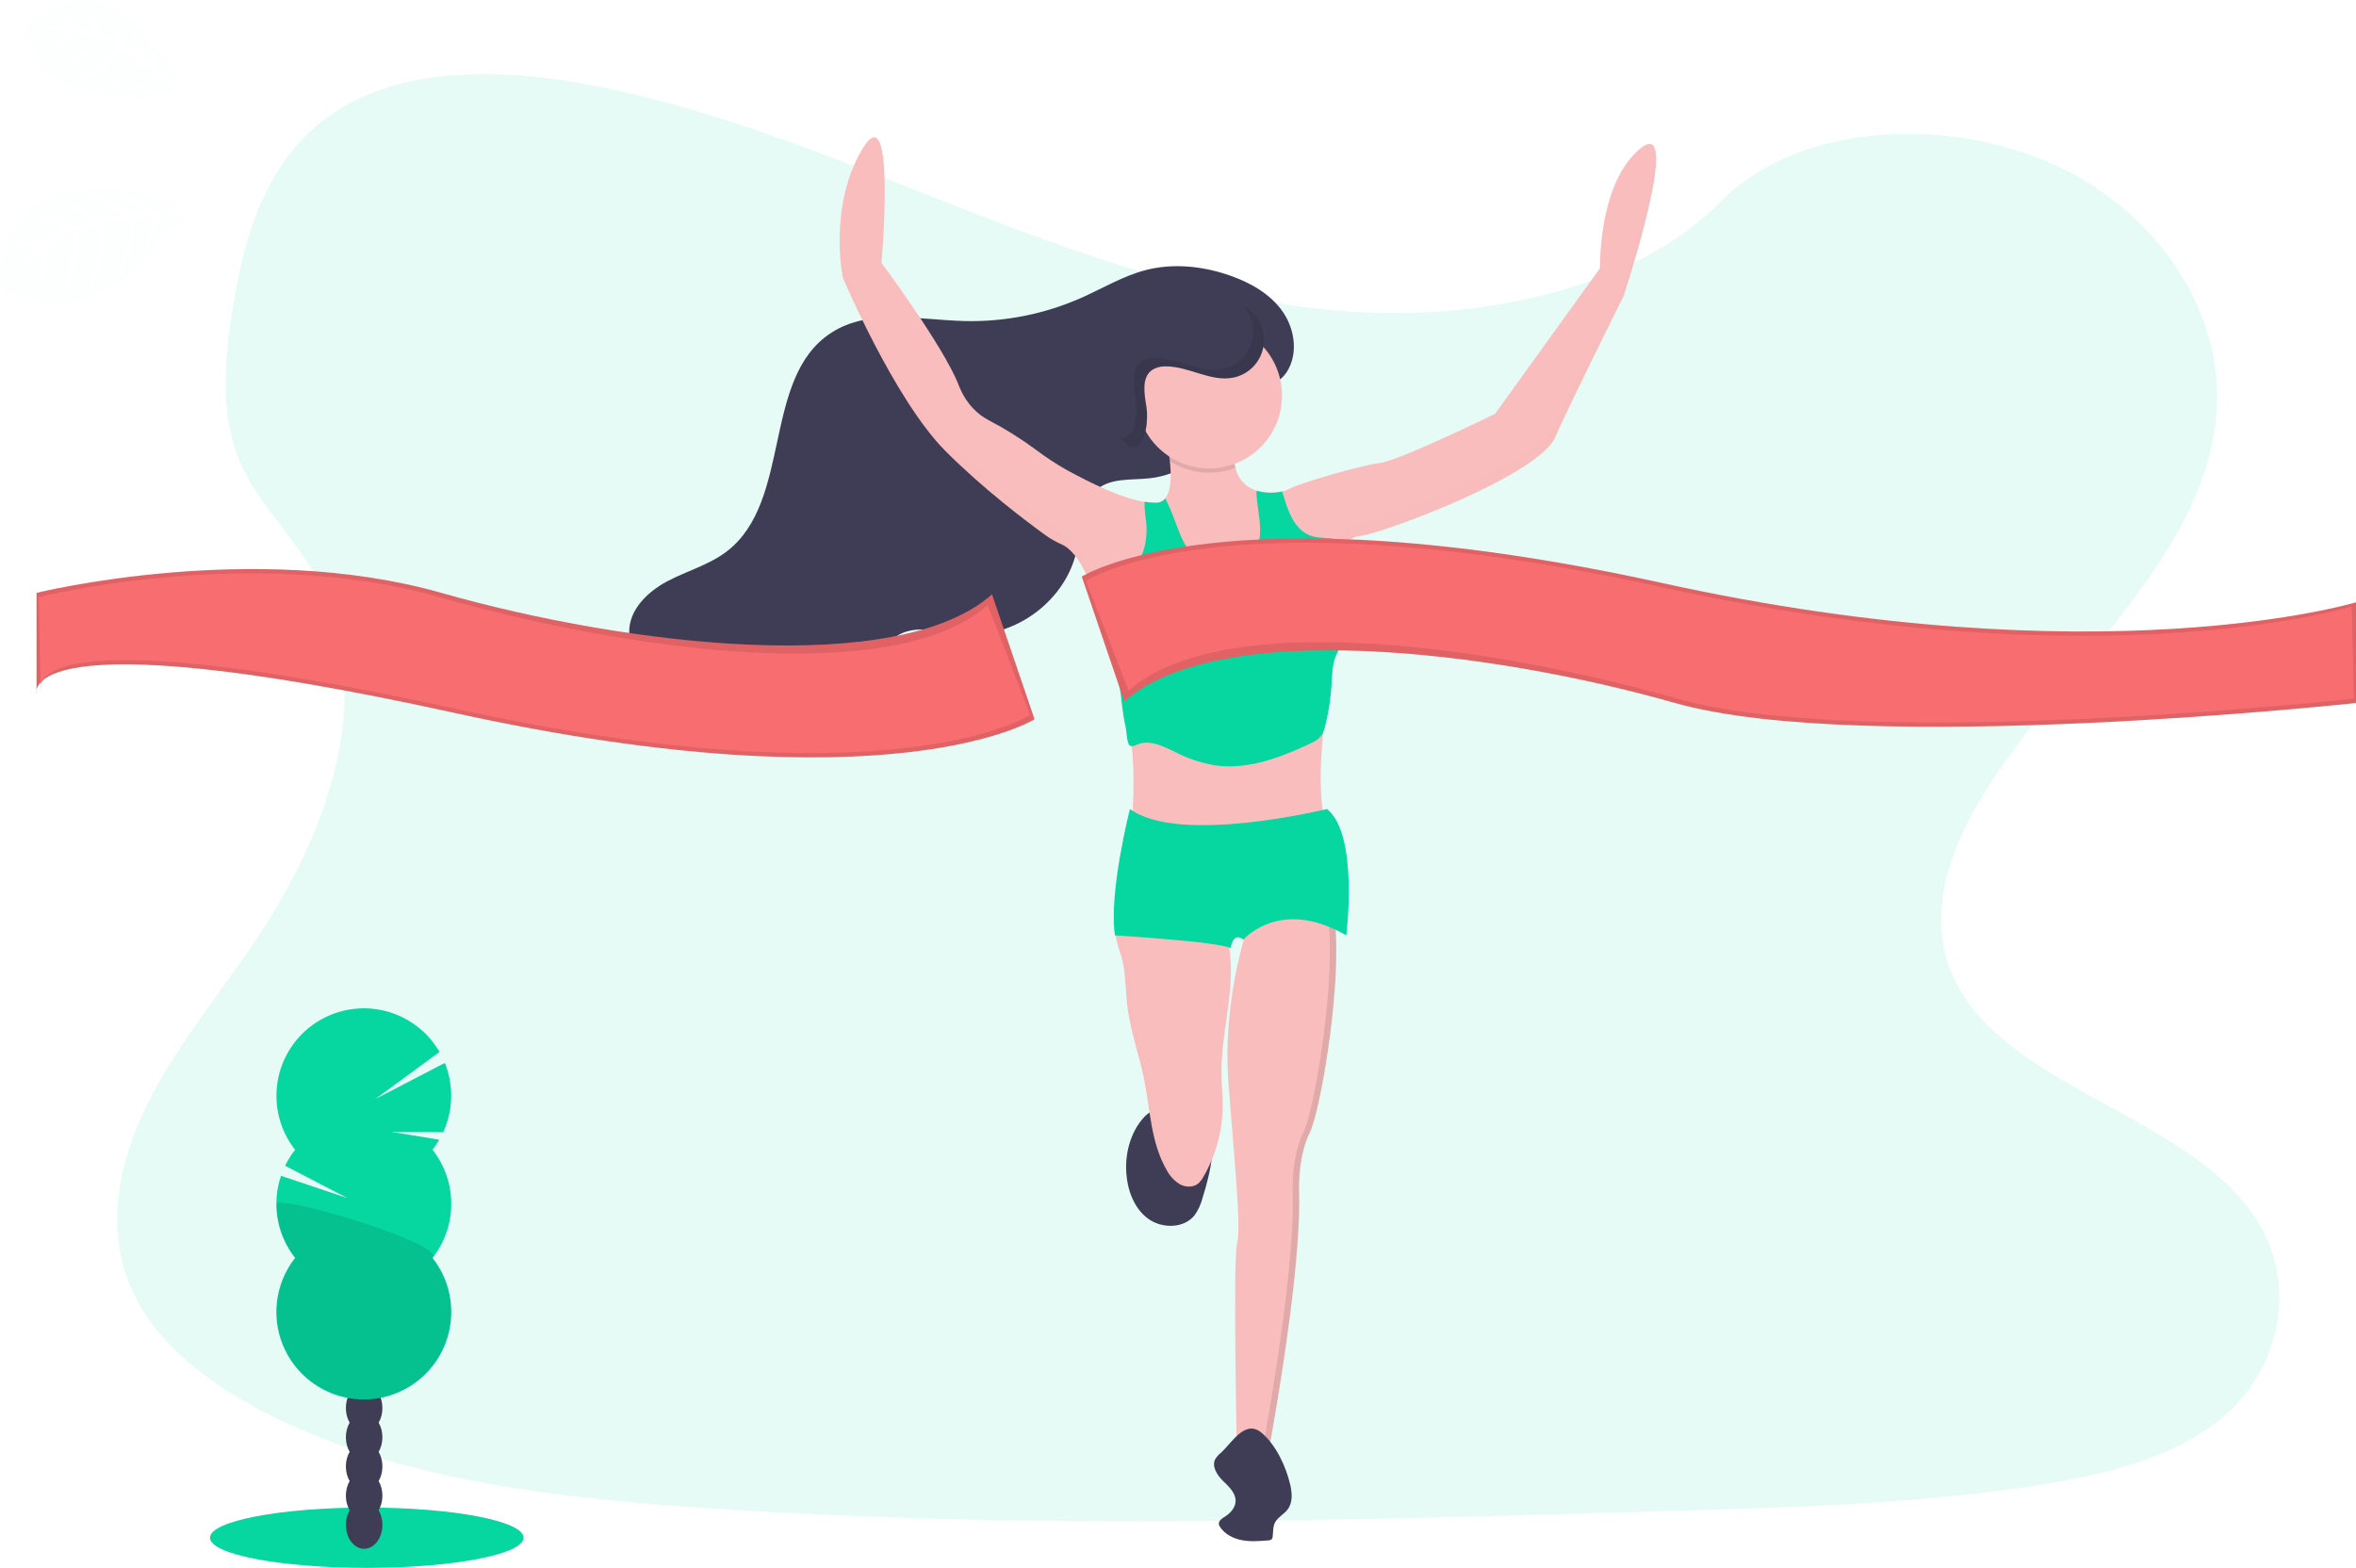 <svg width="296" height="197" viewBox="0 0 296 197" fill="none" xmlns="http://www.w3.org/2000/svg">
<g clip-path="url(#clip0)">
<path opacity="0.1" d="M172.536 39.291C155.123 38.672 138.537 33.049 122.711 26.91C106.885 20.771 91.188 13.941 74.191 10.682C63.259 8.585 50.755 8.289 41.949 14.151C33.471 19.803 30.732 29.532 29.26 38.569C28.151 45.368 27.5 52.521 30.535 58.886C32.645 63.305 36.385 67.019 38.973 71.253C47.979 85.98 41.612 104.141 31.856 118.521C27.282 125.268 21.968 131.708 18.435 138.883C14.903 146.058 13.269 154.291 16.361 161.617C19.423 168.884 26.723 174.331 34.63 178.166C50.691 185.955 69.609 188.186 88.069 189.448C128.921 192.244 169.988 191.033 210.948 189.822C226.107 189.373 241.331 188.918 256.242 186.574C264.524 185.271 273.072 183.204 279.086 178.217C286.716 171.884 288.608 161.159 283.493 153.22C274.915 139.901 251.205 136.593 245.203 122.297C241.904 114.43 245.291 105.664 250.089 98.368C260.378 82.715 277.622 68.981 278.529 51.087C279.153 38.798 270.863 26.491 258.045 20.675C244.611 14.579 225.978 15.346 216.071 25.436C205.852 35.813 187.913 39.81 172.536 39.291Z" fill="#06D6A0"/>
<path d="M46.081 197.001C56.96 197.001 65.779 195.304 65.779 193.211C65.779 191.118 56.96 189.422 46.081 189.422C35.202 189.422 26.383 191.118 26.383 193.211C26.383 195.304 35.202 197.001 46.081 197.001Z" fill="#06D6A0"/>
<path d="M45.749 194.605C47.016 194.605 48.042 193.26 48.042 191.601C48.042 189.942 47.016 188.598 45.749 188.598C44.483 188.598 43.457 189.942 43.457 191.601C43.457 193.26 44.483 194.605 45.749 194.605Z" fill="#3F3D56"/>
<path d="M45.749 190.933C47.016 190.933 48.042 189.588 48.042 187.929C48.042 186.271 47.016 184.926 45.749 184.926C44.483 184.926 43.457 186.271 43.457 187.929C43.457 189.588 44.483 190.933 45.749 190.933Z" fill="#3F3D56"/>
<path d="M45.749 187.261C47.016 187.261 48.042 185.916 48.042 184.257C48.042 182.599 47.016 181.254 45.749 181.254C44.483 181.254 43.457 182.599 43.457 184.257C43.457 185.916 44.483 187.261 45.749 187.261Z" fill="#3F3D56"/>
<path d="M45.749 183.593C47.016 183.593 48.042 182.248 48.042 180.589C48.042 178.931 47.016 177.586 45.749 177.586C44.483 177.586 43.457 178.931 43.457 180.589C43.457 182.248 44.483 183.593 45.749 183.593Z" fill="#3F3D56"/>
<path d="M45.749 179.925C47.016 179.925 48.042 178.58 48.042 176.921C48.042 175.263 47.016 173.918 45.749 173.918C44.483 173.918 43.457 175.263 43.457 176.921C43.457 178.58 44.483 179.925 45.749 179.925Z" fill="#3F3D56"/>
<path d="M45.749 176.253C47.016 176.253 48.042 174.908 48.042 173.25C48.042 171.591 47.016 170.246 45.749 170.246C44.483 170.246 43.457 171.591 43.457 173.25C43.457 174.908 44.483 176.253 45.749 176.253Z" fill="#3F3D56"/>
<path d="M45.749 172.581C47.016 172.581 48.042 171.237 48.042 169.578C48.042 167.919 47.016 166.574 45.749 166.574C44.483 166.574 43.457 167.919 43.457 169.578C43.457 171.237 44.483 172.581 45.749 172.581Z" fill="#3F3D56"/>
<path d="M54.335 144.461C54.649 144.062 54.935 143.642 55.19 143.204L49.163 142.213L55.68 142.262C56.306 140.901 56.647 139.427 56.683 137.93C56.719 136.433 56.449 134.944 55.89 133.555L47.148 138.093L55.22 132.172C54.464 130.868 53.447 129.733 52.234 128.838C51.02 127.944 49.636 127.308 48.167 126.972C46.697 126.636 45.174 126.606 43.693 126.883C42.211 127.161 40.802 127.741 39.554 128.587C38.306 129.432 37.246 130.526 36.438 131.799C35.631 133.073 35.094 134.499 34.862 135.988C34.629 137.478 34.706 139 35.086 140.459C35.467 141.918 36.144 143.283 37.074 144.469C36.586 145.09 36.166 145.763 35.821 146.474L43.645 150.538L35.304 147.739C34.717 149.47 34.572 151.321 34.881 153.123C35.19 154.924 35.944 156.621 37.074 158.057C35.8 159.678 35.007 161.625 34.786 163.675C34.565 165.726 34.926 167.797 35.827 169.652C36.727 171.507 38.132 173.071 39.879 174.166C41.627 175.26 43.647 175.84 45.709 175.84C47.77 175.84 49.791 175.26 51.538 174.166C53.286 173.071 54.69 171.507 55.591 169.652C56.491 167.797 56.852 165.726 56.631 163.675C56.411 161.625 55.618 159.678 54.343 158.057C55.866 156.12 56.694 153.727 56.694 151.263C56.694 148.799 55.866 146.406 54.343 144.469L54.335 144.461Z" fill="#06D6A0"/>
<path opacity="0.1" d="M34.727 151.251C34.723 153.716 35.552 156.109 37.078 158.044C35.803 159.665 35.01 161.612 34.79 163.662C34.569 165.712 34.93 167.784 35.83 169.639C36.731 171.494 38.136 173.058 39.883 174.152C41.631 175.247 43.651 175.827 45.712 175.827C47.774 175.827 49.794 175.247 51.542 174.152C53.289 173.058 54.694 171.494 55.595 169.639C56.495 167.784 56.856 165.712 56.635 163.662C56.415 161.612 55.621 159.665 54.347 158.044C55.81 156.179 34.727 150.021 34.727 151.251Z" fill="black"/>
<path d="M141.512 147.48C141.679 149.633 142.508 151.861 144.251 153.132C145.995 154.402 148.769 154.378 150.101 152.672C150.548 152.031 150.877 151.315 151.072 150.559C152.194 147.012 152.99 143.131 151.761 139.619C148.987 139.438 145.771 138.133 143.689 140.426C142.007 142.294 141.318 144.991 141.512 147.48Z" fill="#3F3D56"/>
<path d="M154.392 125.782C154.023 128.912 153.396 132.029 153.461 135.18C153.485 136.397 153.614 137.602 153.617 138.824C153.622 141.997 152.786 145.114 151.195 147.859C151.028 148.182 150.804 148.472 150.533 148.715C149.896 149.232 148.935 149.188 148.219 148.793C147.52 148.358 146.952 147.741 146.575 147.009C144.571 143.574 144.514 139.4 143.721 135.506C143.113 132.526 142.047 129.639 141.662 126.624C141.412 124.684 141.45 122.706 141.052 120.79C140.93 120.211 140.591 119.342 140.368 118.488C140.164 117.727 140.051 116.979 140.261 116.465C140.688 115.412 142.09 115.821 143.002 115.886C146.214 116.124 149.44 116.116 152.651 115.862C152.968 115.838 153.329 115.824 153.552 116.05C153.65 116.164 153.723 116.297 153.768 116.44C154.023 117.14 154.219 117.86 154.351 118.593C154.795 120.938 154.672 123.395 154.392 125.782Z" fill="#FABDBD"/>
<g opacity="0.1">
<path opacity="0.1" d="M153.153 115.861C152.987 115.843 152.82 115.843 152.655 115.861C151.116 115.985 149.574 116.046 148.035 116.055C149.741 116.058 151.447 115.994 153.153 115.861Z" fill="black"/>
<path opacity="0.1" d="M148.761 148.792C148.062 148.357 147.494 147.741 147.117 147.008C145.113 143.574 145.056 139.4 144.263 135.505C143.655 132.526 142.589 129.638 142.204 126.624C141.954 124.684 141.992 122.705 141.594 120.789C141.473 120.211 141.134 119.341 140.91 118.488C140.706 117.726 140.593 116.978 140.803 116.464C140.892 116.253 141.042 116.074 141.234 115.949C141.425 115.825 141.65 115.76 141.879 115.764C141.198 115.719 140.533 115.799 140.264 116.464C140.055 116.978 140.168 117.726 140.372 118.488C140.595 119.341 140.934 120.211 141.055 120.789C141.454 122.705 141.416 124.684 141.666 126.624C142.051 129.641 143.117 132.529 143.725 135.505C144.518 139.4 144.575 143.579 146.579 147.008C146.956 147.741 147.524 148.357 148.223 148.792C148.653 149.03 149.145 149.13 149.633 149.078C149.327 149.038 149.032 148.941 148.761 148.792Z" fill="black"/>
</g>
<path d="M164.565 142.287C162.95 145.516 163.219 150.091 163.219 150.091C163.488 160.857 159.183 183.464 159.183 183.464H155.417C155.417 183.464 154.878 158.434 155.417 156.281C155.955 154.128 155.147 146.593 154.34 136.096C153.74 128.292 155.373 121.219 156.251 118.116C156.552 117.039 156.762 116.45 156.762 116.45C156.762 116.45 162.95 107.299 166.448 111.605C167.255 112.607 167.683 114.628 167.831 117.179C168.31 125.598 165.802 139.808 164.565 142.287Z" fill="#FABDBD"/>
<path opacity="0.1" d="M167.83 117.181C167.682 114.63 167.259 112.606 166.447 111.607C165.667 110.649 164.752 110.358 163.805 110.485C164.539 110.607 165.197 111.009 165.64 111.607C166.447 112.608 166.875 114.63 167.023 117.181C167.502 125.599 164.994 139.81 163.756 142.288C162.142 145.518 162.411 150.093 162.411 150.093C162.68 160.859 158.375 183.466 158.375 183.466H159.182C159.182 183.466 163.487 160.859 163.218 150.093C163.218 150.093 162.949 145.518 164.563 142.288C165.801 139.81 168.309 125.599 167.83 117.181Z" fill="black"/>
<path d="M153.458 182.483C153.157 182.719 152.897 183.002 152.688 183.323C152.207 184.232 152.89 185.319 153.622 186.043C154.354 186.767 155.236 187.543 155.236 188.573C155.236 189.402 154.61 190.113 153.907 190.554C153.531 190.791 153.057 191.092 153.135 191.539C153.162 191.652 153.211 191.759 153.278 191.854C153.88 192.777 154.949 193.318 156.03 193.523C157.112 193.727 158.228 193.638 159.329 193.55C159.494 193.555 159.655 193.5 159.781 193.393C159.861 193.286 159.903 193.156 159.902 193.022C159.956 192.452 159.921 191.849 160.171 191.335C160.521 190.632 161.325 190.274 161.785 189.644C162.431 188.783 162.342 187.586 162.098 186.539C161.559 184.259 160.362 181.659 158.565 180.079C156.482 178.265 154.849 181.172 153.458 182.483Z" fill="#3F3D56"/>
<path d="M161.612 46.826C163.113 44.581 162.723 41.443 161.189 39.21C159.655 36.976 157.191 35.571 154.648 34.664C151.22 33.442 147.44 33.025 143.918 33.943C141.114 34.672 138.596 36.198 135.954 37.377C131.279 39.463 126.197 40.475 121.08 40.337C115.4 40.178 109.176 38.722 104.411 41.828C95.688 47.504 99.568 62.953 91.316 69.28C89.091 70.986 86.29 71.732 83.814 73.048C81.339 74.364 78.993 76.654 79.052 79.458C79.079 80.804 79.671 82.088 80.397 83.226C83.491 88.133 89.276 91.168 95.069 91.112C100.862 91.055 106.515 87.974 109.854 83.232C110.691 82.045 111.428 80.723 112.642 79.932C115.063 78.344 118.255 79.456 121.144 79.692C127.578 80.217 134.014 75.386 135.294 69.048C135.832 66.344 135.738 63.111 137.915 61.413C139.672 60.043 142.145 60.337 144.373 60.102C148.446 59.68 151.662 57.142 153.873 53.826C154.888 52.306 155.006 50.489 156.389 49.291C157.88 47.975 160.185 48.947 161.612 46.826Z" fill="#3F3D56"/>
<g opacity="0.1">
<path opacity="0.1" d="M115.696 40.854C118.056 40.919 120.416 40.738 122.738 40.316C122.097 40.335 121.452 40.335 120.809 40.316C116.35 40.192 111.558 39.272 107.398 40.38C110.143 40.407 112.982 40.779 115.696 40.854Z" fill="black"/>
<path opacity="0.1" d="M107.255 80.469C106.042 81.26 105.304 82.582 104.468 83.768C101.896 87.379 98.137 89.972 93.848 91.091C94.162 91.105 94.477 91.113 94.795 91.11C100.593 91.054 106.241 87.972 109.58 83.23C110.417 82.043 111.154 80.722 112.367 79.931L112.577 79.801C110.678 79.54 108.813 79.449 107.255 80.469Z" fill="black"/>
<path opacity="0.1" d="M160.918 39.202C159.387 36.979 156.92 35.563 154.377 34.656C150.949 33.434 147.169 33.017 143.647 33.935C143.566 33.954 143.488 33.978 143.41 33.999C145.409 34.111 147.381 34.514 149.265 35.194C151.807 36.101 154.275 37.517 155.806 39.74C157.337 41.963 157.729 45.123 156.228 47.356C154.802 49.485 152.496 48.514 150.987 49.824C149.604 51.022 149.485 52.839 148.471 54.359C146.569 57.204 143.921 59.473 140.625 60.334C141.758 60.2 142.952 60.216 144.082 60.097C148.156 59.675 151.371 57.137 153.583 53.821C154.597 52.3 154.716 50.484 156.099 49.286C157.608 47.975 159.914 48.947 161.34 46.818C162.844 44.574 162.454 41.425 160.918 39.202Z" fill="black"/>
<path opacity="0.1" d="M138.973 60.634C136.759 60.865 134.286 60.575 132.516 61.944C130.339 63.643 130.444 66.875 129.895 69.58C128.951 74.308 125.114 78.208 120.559 79.659L120.879 79.689C127.312 80.213 133.748 75.382 135.029 69.044C135.567 66.34 135.473 63.107 137.65 61.409C138.149 61.035 138.717 60.761 139.32 60.602C139.199 60.604 139.089 60.623 138.973 60.634Z" fill="black"/>
</g>
<path d="M203.984 37.191C203.984 37.191 197.527 50.11 195.374 54.954C193.222 59.799 173.58 67.065 170.889 67.334C170.168 67.433 169.495 67.757 168.968 68.26C167.448 69.606 166.584 71.91 166.584 71.91C166.584 71.91 167.661 79.176 166.315 91.287C166.288 91.521 166.264 91.755 166.243 91.982C165.07 103.506 167.526 106.224 167.526 106.224C167.526 106.224 141.427 116.182 142.234 103.264C142.487 99.197 142.449 96.226 142.199 93.742C141.925 91.199 141.408 88.688 140.655 86.244C140.017 84.013 139.256 81.566 138.467 78.234C138.088 76.572 137.588 74.939 136.971 73.35C136.952 73.301 136.934 73.253 136.917 73.207C135.572 69.867 134.227 68.788 133.457 68.438C132.731 68.122 132.038 67.732 131.391 67.275C128.905 65.48 123.569 61.456 118.817 56.704C112.36 50.244 105.902 34.904 105.902 34.904C105.902 34.904 104.019 26.022 108.324 18.756C112.629 11.489 110.746 33.02 110.746 33.02C110.746 33.02 118.548 43.516 120.432 48.361C121.4 50.853 122.939 52.128 124.199 52.79C126.279 53.874 128.271 55.119 130.156 56.515C131.43 57.478 132.768 58.352 134.162 59.131C137.17 60.746 140.773 62.568 143.776 63.047C144.245 63.124 144.719 63.165 145.194 63.168C145.419 63.175 145.643 63.131 145.848 63.037C146.054 62.944 146.235 62.804 146.378 62.63C147.185 61.68 147.166 59.635 146.98 57.952C146.881 57.081 146.734 56.216 146.539 55.361C146.539 55.361 155.284 49.843 155.015 56.572C154.973 57.315 155.042 58.061 155.219 58.784C155.362 59.448 155.679 60.062 156.137 60.563C156.595 61.064 157.178 61.435 157.826 61.637C158.876 61.945 159.987 61.981 161.055 61.742C161.388 61.685 161.71 61.575 162.008 61.416C162.815 60.878 170.887 58.456 173.308 58.187C175.73 57.917 187.838 51.996 187.838 51.996L201.022 33.695C201.022 33.695 200.753 22.93 206.134 18.624C211.515 14.318 203.984 37.191 203.984 37.191Z" fill="#FABDBD"/>
<g opacity="0.1">
<path opacity="0.1" d="M166.244 90.369C166.009 92.532 165.905 94.707 165.934 96.882C165.961 95.461 166.056 93.838 166.244 91.984C166.265 91.758 166.29 91.524 166.317 91.29C166.787 87.145 167.012 82.976 166.989 78.805C166.948 82.437 166.723 86.065 166.317 89.675C166.3 89.909 166.265 90.143 166.244 90.369Z" fill="black"/>
<path opacity="0.1" d="M146.82 55.188C146.64 55.292 146.551 55.357 146.551 55.357C146.812 56.508 146.985 57.678 147.067 58.856C147.122 57.628 147.039 56.397 146.82 55.188Z" fill="black"/>
<path opacity="0.1" d="M110.875 31.558C111.007 29.674 111.203 26.297 111.165 23.293C111.12 27.308 110.762 31.405 110.762 31.405L110.875 31.558Z" fill="black"/>
<path opacity="0.1" d="M142.252 102.949C142.252 103.054 142.252 103.159 142.233 103.264C141.426 116.182 167.525 106.225 167.525 106.225C167.22 105.812 166.99 105.349 166.844 104.857C162.913 106.257 143.159 112.764 142.252 102.949Z" fill="black"/>
<path opacity="0.1" d="M203.986 35.577C203.986 35.577 197.528 48.496 195.376 53.34C193.223 58.184 173.582 65.451 170.891 65.72C170.169 65.819 169.497 66.143 168.97 66.646C167.45 67.992 166.586 70.296 166.586 70.296C166.586 70.296 166.651 70.734 166.729 71.569C167.03 70.877 167.805 69.289 168.97 68.261C169.497 67.758 170.169 67.434 170.891 67.335C173.582 67.066 193.223 59.799 195.376 54.955C197.528 50.111 203.986 37.192 203.986 37.192C203.986 37.192 208.536 23.372 208.035 19.238C207.621 24.535 203.986 35.577 203.986 35.577Z" fill="black"/>
<path opacity="0.1" d="M142.2 92.129C141.926 89.586 141.408 87.075 140.655 84.631C140.017 82.4 139.256 79.953 138.468 76.622C138.088 74.959 137.588 73.327 136.972 71.737C136.953 71.688 136.934 71.64 136.918 71.594C135.572 68.254 134.227 67.175 133.458 66.825C132.731 66.509 132.039 66.119 131.391 65.662C128.905 63.867 123.57 59.844 118.818 55.091C112.36 48.632 105.903 33.291 105.903 33.291C105.664 31.996 105.531 30.684 105.505 29.367C105.439 31.222 105.572 33.079 105.903 34.906C105.903 34.906 112.36 50.246 118.818 56.706C123.57 61.459 128.905 65.482 131.391 67.277C132.044 67.735 132.742 68.125 133.474 68.44C134.241 68.79 135.583 69.869 136.934 73.209C136.95 73.255 136.969 73.303 136.988 73.352C137.602 74.942 138.099 76.574 138.476 78.236C139.264 81.568 140.025 84.015 140.663 86.246C141.417 88.69 141.934 91.201 142.208 93.744C142.321 94.869 142.388 96.093 142.407 97.471C142.439 95.688 142.37 93.904 142.2 92.129Z" fill="black"/>
</g>
<path d="M168.847 80.434C168.436 81.113 168.077 81.822 167.771 82.554C167.365 83.685 167.362 84.915 167.287 86.112C167.179 87.793 166.923 89.461 166.522 91.097C166.458 91.398 166.368 91.693 166.253 91.98C166.173 92.172 166.067 92.353 165.939 92.518C165.795 92.693 165.626 92.847 165.438 92.973C165.149 93.165 164.844 93.332 164.526 93.471C160.781 95.22 156.696 96.765 152.609 96.162C150.881 95.86 149.209 95.297 147.65 94.493C146.17 93.775 144.497 92.921 142.963 93.519C142.728 93.638 142.474 93.718 142.212 93.753C142.162 93.754 142.111 93.749 142.062 93.74C141.556 93.643 141.556 91.936 141.44 91.433C140.999 89.501 140.932 87.934 140.668 86.255C140.528 85.326 140.311 84.411 140.02 83.518C138.943 80.261 138.618 76.79 138.618 73.377C138.618 73.207 137.407 73.377 137.003 73.361C136.901 73.361 136.845 73.345 136.869 73.31C136.892 73.276 136.919 73.246 136.95 73.218C137.09 73.104 137.255 73.022 137.431 72.979L137.749 72.885C139.412 72.413 141.247 72.217 142.49 71.046C143.781 69.838 144.104 67.908 144.047 66.143C144.031 65.575 143.754 64.197 143.8 63.053C144.269 63.13 144.743 63.171 145.218 63.174C145.443 63.181 145.667 63.136 145.873 63.043C146.078 62.95 146.259 62.81 146.402 62.636C146.851 63.505 147.239 64.404 147.564 65.327C148.022 66.452 148.371 67.636 149.041 68.654C150.118 70.312 152.103 71.402 154.078 71.235C156.053 71.068 157.891 69.55 158.243 67.601C158.553 65.892 157.834 63.432 157.85 61.656C158.9 61.964 160.011 62 161.079 61.761C161.125 61.871 161.163 61.983 161.195 62.098C161.8 64.175 162.608 66.56 164.639 67.297C165.952 67.771 167.504 67.416 168.718 68.105C168.811 68.158 168.901 68.218 168.987 68.282C169.267 68.491 169.508 68.747 169.7 69.039C170.199 69.862 170.495 70.791 170.564 71.751C170.874 74.752 170.276 77.777 168.847 80.434Z" fill="#06D6A0"/>
<path opacity="0.1" d="M155.219 58.783C153.877 59.3 152.432 59.495 151.001 59.35C149.569 59.206 148.192 58.727 146.98 57.951C146.881 57.08 146.734 56.215 146.539 55.36C146.539 55.36 155.284 49.842 155.015 56.571C154.973 57.314 155.042 58.06 155.219 58.783Z" fill="black"/>
<path d="M151.918 58.856C156.97 58.856 161.066 54.759 161.066 49.705C161.066 44.651 156.97 40.555 151.918 40.555C146.865 40.555 142.77 44.651 142.77 49.705C142.77 54.759 146.865 58.856 151.918 58.856Z" fill="#FABDBD"/>
<path d="M135.91 72.449C135.91 72.449 153.668 61.145 208.827 73.257C263.985 85.368 296.003 75.679 296.003 75.679V88.328C296.003 88.328 234.119 95.056 210.441 88.328C186.763 81.6 153.058 77.719 141.254 88.137L135.91 72.449Z" fill="#F86D70"/>
<path opacity="0.1" d="M135.91 72.449C135.91 72.449 153.668 61.145 208.827 73.257C263.985 85.368 296.003 75.679 296.003 75.679V88.328C296.003 88.328 234.119 95.056 210.441 88.328C186.763 81.6 153.058 77.719 141.254 88.137L135.91 72.449Z" fill="black"/>
<path d="M136.445 72.984C136.445 72.984 153.665 61.681 208.824 73.792C263.982 85.903 295.462 76.214 295.462 76.214L295.731 87.787C295.731 87.787 234.385 94.515 210.707 87.787C187.029 81.058 153.593 76.37 141.789 86.788L136.445 72.984Z" fill="#F86D70"/>
<path d="M129.975 90.373C129.975 90.373 112.217 101.677 57.059 89.566C1.901 77.455 4.592 87.144 4.592 87.144V74.494C4.592 74.494 31.767 67.766 55.445 74.494C79.122 81.223 112.828 85.103 124.632 74.685L129.975 90.373Z" fill="#F86D70"/>
<path opacity="0.1" d="M129.975 90.373C129.975 90.373 112.217 101.677 57.059 89.566C1.901 77.455 4.592 87.144 4.592 87.144V74.494C4.592 74.494 31.767 67.766 55.445 74.494C79.122 81.223 112.828 85.103 124.632 74.685L129.975 90.373Z" fill="black"/>
<path d="M129.436 89.832C129.436 89.832 112.216 101.135 57.058 89.024C1.9 76.913 5.128 86.602 5.128 86.602L4.859 75.029C4.859 75.029 31.497 68.301 55.174 75.029C78.852 81.758 112.289 86.446 124.092 76.028L129.436 89.832Z" fill="#F86D70"/>
<path d="M144.047 51.221C143.778 49.542 143.363 47.427 144.768 46.466C145.269 46.162 145.848 46.012 146.433 46.035C149.342 46.006 152.121 48.032 154.974 47.44C155.881 47.25 156.715 46.801 157.374 46.149C158.032 45.496 158.489 44.667 158.688 43.761C158.887 42.855 158.82 41.91 158.495 41.042C158.17 40.173 157.601 39.416 156.857 38.863C155.735 38.029 154.317 37.727 152.945 37.445C149.337 36.702 145.57 35.962 142.007 36.906C138.445 37.851 135.189 41.046 135.474 44.711C135.609 46.466 136.502 48.059 137.436 49.556C138.146 50.691 140.912 56.015 142.255 56.096C144.149 56.206 144.233 52.32 144.047 51.221Z" fill="#3F3D56"/>
<path d="M166.718 101.648C166.718 101.648 148.153 106.224 141.964 101.648C141.964 101.648 139.274 112.145 140.081 117.527C140.081 117.527 153.265 118.335 154.61 119.142C154.61 119.142 154.879 116.989 156.225 118.066C156.225 118.066 160.799 112.683 169.14 117.527C169.14 117.527 170.754 104.878 166.718 101.648Z" fill="#06D6A0"/>
<path opacity="0.1" d="M156.866 38.865C156.675 38.726 156.475 38.6 156.266 38.488C156.822 39.12 157.201 39.886 157.368 40.71C157.534 41.534 157.482 42.388 157.215 43.185C156.948 43.983 156.477 44.696 155.848 45.254C155.22 45.812 154.456 46.196 153.632 46.366C150.78 46.958 148.001 44.931 145.092 44.961C144.507 44.938 143.928 45.088 143.427 45.392C142.022 46.352 142.434 48.468 142.703 50.147C142.88 51.245 142.808 55.132 140.919 55.026H140.887C141.406 55.659 141.89 56.087 142.264 56.103C144.148 56.208 144.226 52.335 144.048 51.224C143.779 49.544 143.367 47.429 144.772 46.468C145.273 46.164 145.852 46.014 146.438 46.038C149.346 46.008 152.126 48.034 154.978 47.442C155.885 47.252 156.719 46.804 157.378 46.151C158.036 45.498 158.493 44.669 158.692 43.763C158.891 42.857 158.824 41.913 158.499 41.044C158.174 40.175 157.605 39.418 156.861 38.865H156.866Z" fill="black"/>
<g opacity="0.1">
<path opacity="0.1" d="M23.237 26.078C23.237 26.078 3.119 17.616 0.482 32.876C0.482 32.876 -0.893 35.253 1.02 37.217C1.02 37.217 1.432 36.165 3.377 37.255C4.072 37.637 4.809 37.936 5.573 38.146C6.605 38.431 7.703 38.372 8.699 37.979C8.699 37.979 15.316 37.621 20.88 28.963C20.88 28.963 23.264 27.488 23.385 26.936L19.397 27.206C19.397 27.206 19.701 30.126 18.052 31.878C18.052 31.878 19.518 27.348 18.813 27.219C18.671 27.192 16.707 27.453 16.707 27.453C16.707 27.453 17.215 32.529 14.554 35.156C14.554 35.156 17.024 29.991 15.948 27.545L13.007 28.113C13.007 28.113 13.814 33.452 10.903 36.561C10.903 36.561 13.295 31.07 12.372 28.279L9.552 29.227C9.552 29.227 10.233 34.453 7.798 37.032C7.798 37.032 9.924 30.408 8.923 29.496C8.923 29.496 6.388 30.524 5.845 31.111C5.845 31.111 6.248 34.879 4.698 36.224C4.698 36.224 5.651 31.649 5.18 31.461C5.18 31.461 2.234 33.678 1.338 35.592C1.338 35.592 2.457 32.669 4.809 31.017C4.809 31.017 2.834 30.683 1.311 31.509C1.311 31.509 2.331 29.569 5.522 30.489C5.522 30.489 7.887 28.853 8.36 28.874C8.36 28.874 5.341 27.529 3.159 27.693C3.159 27.693 5.497 26.347 9.1 28.597L11.909 27.58C11.909 27.58 8.01 25.58 6.054 25.588C6.054 25.588 8.654 24.584 12.641 27.383L15.517 26.794C15.517 26.794 12.289 24.816 10.112 24.355C10.112 24.355 12.725 23.944 16.349 26.659L18.318 26.492C18.318 26.492 15.934 25.09 15.213 24.748C14.492 24.407 14.524 24.183 14.524 24.183C16.241 24.481 17.84 25.251 19.144 26.406C19.144 26.406 23.218 26.328 23.237 26.078Z" fill="#06D6A0"/>
</g>
<g opacity="0.1">
<path opacity="0.1" d="M22.495 10.912C22.495 10.912 15.354 -5.578 5.106 1.984C5.106 1.984 2.934 2.614 2.953 4.864C2.953 4.864 3.798 4.474 4.331 6.229C4.53 6.852 4.801 7.45 5.138 8.01C5.584 8.764 6.263 9.353 7.073 9.687C7.073 9.687 11.205 13.245 19.45 11.272C19.45 11.272 21.707 11.757 22.095 11.496L19.573 9.38C19.573 9.38 18.093 11.288 16.108 11.383C16.108 11.383 19.56 9.526 19.213 9.047C19.143 8.95 17.83 7.986 17.83 7.986C17.83 7.986 15.239 11.291 12.18 11.342C12.18 11.342 16.589 9.679 17.343 7.615L15.274 6.269C15.274 6.269 12.707 9.9 9.212 10.088C9.212 10.088 13.759 8.204 14.8 6.008L12.586 4.964C12.586 4.964 10.014 8.463 7.105 8.594C7.105 8.594 12.139 5.871 12.061 4.759C12.061 4.759 9.97 3.925 9.309 3.973C9.309 3.973 7.406 6.436 5.708 6.366C5.708 6.366 8.881 4.189 8.706 3.809C8.706 3.809 5.692 3.449 4.07 4.078C4.07 4.078 6.4 2.98 8.738 3.341C8.738 3.341 7.756 2.014 6.386 1.645C6.386 1.645 8.098 1.072 9.47 3.438C9.47 3.438 11.806 3.812 12.077 4.092C12.077 4.092 11.055 1.565 9.656 0.426C9.656 0.426 11.808 0.964 12.669 4.347L14.916 5.346C14.916 5.346 13.74 1.936 12.559 0.83C12.559 0.83 14.676 1.713 15.451 5.647L17.494 6.937C17.494 6.937 16.7 3.922 15.672 2.42C15.672 2.42 17.459 3.661 18.067 7.34L19.331 8.363C19.331 8.363 18.712 6.172 18.478 5.559C18.244 4.945 18.392 4.832 18.392 4.832C19.241 5.988 19.752 7.356 19.869 8.785C19.869 8.785 22.35 11.052 22.495 10.912Z" fill="#06D6A0"/>
</g>
</g>
<defs>
<clipPath id="clip0">
<rect width="296" height="197" fill="white"/>
</clipPath>
</defs>
</svg>
